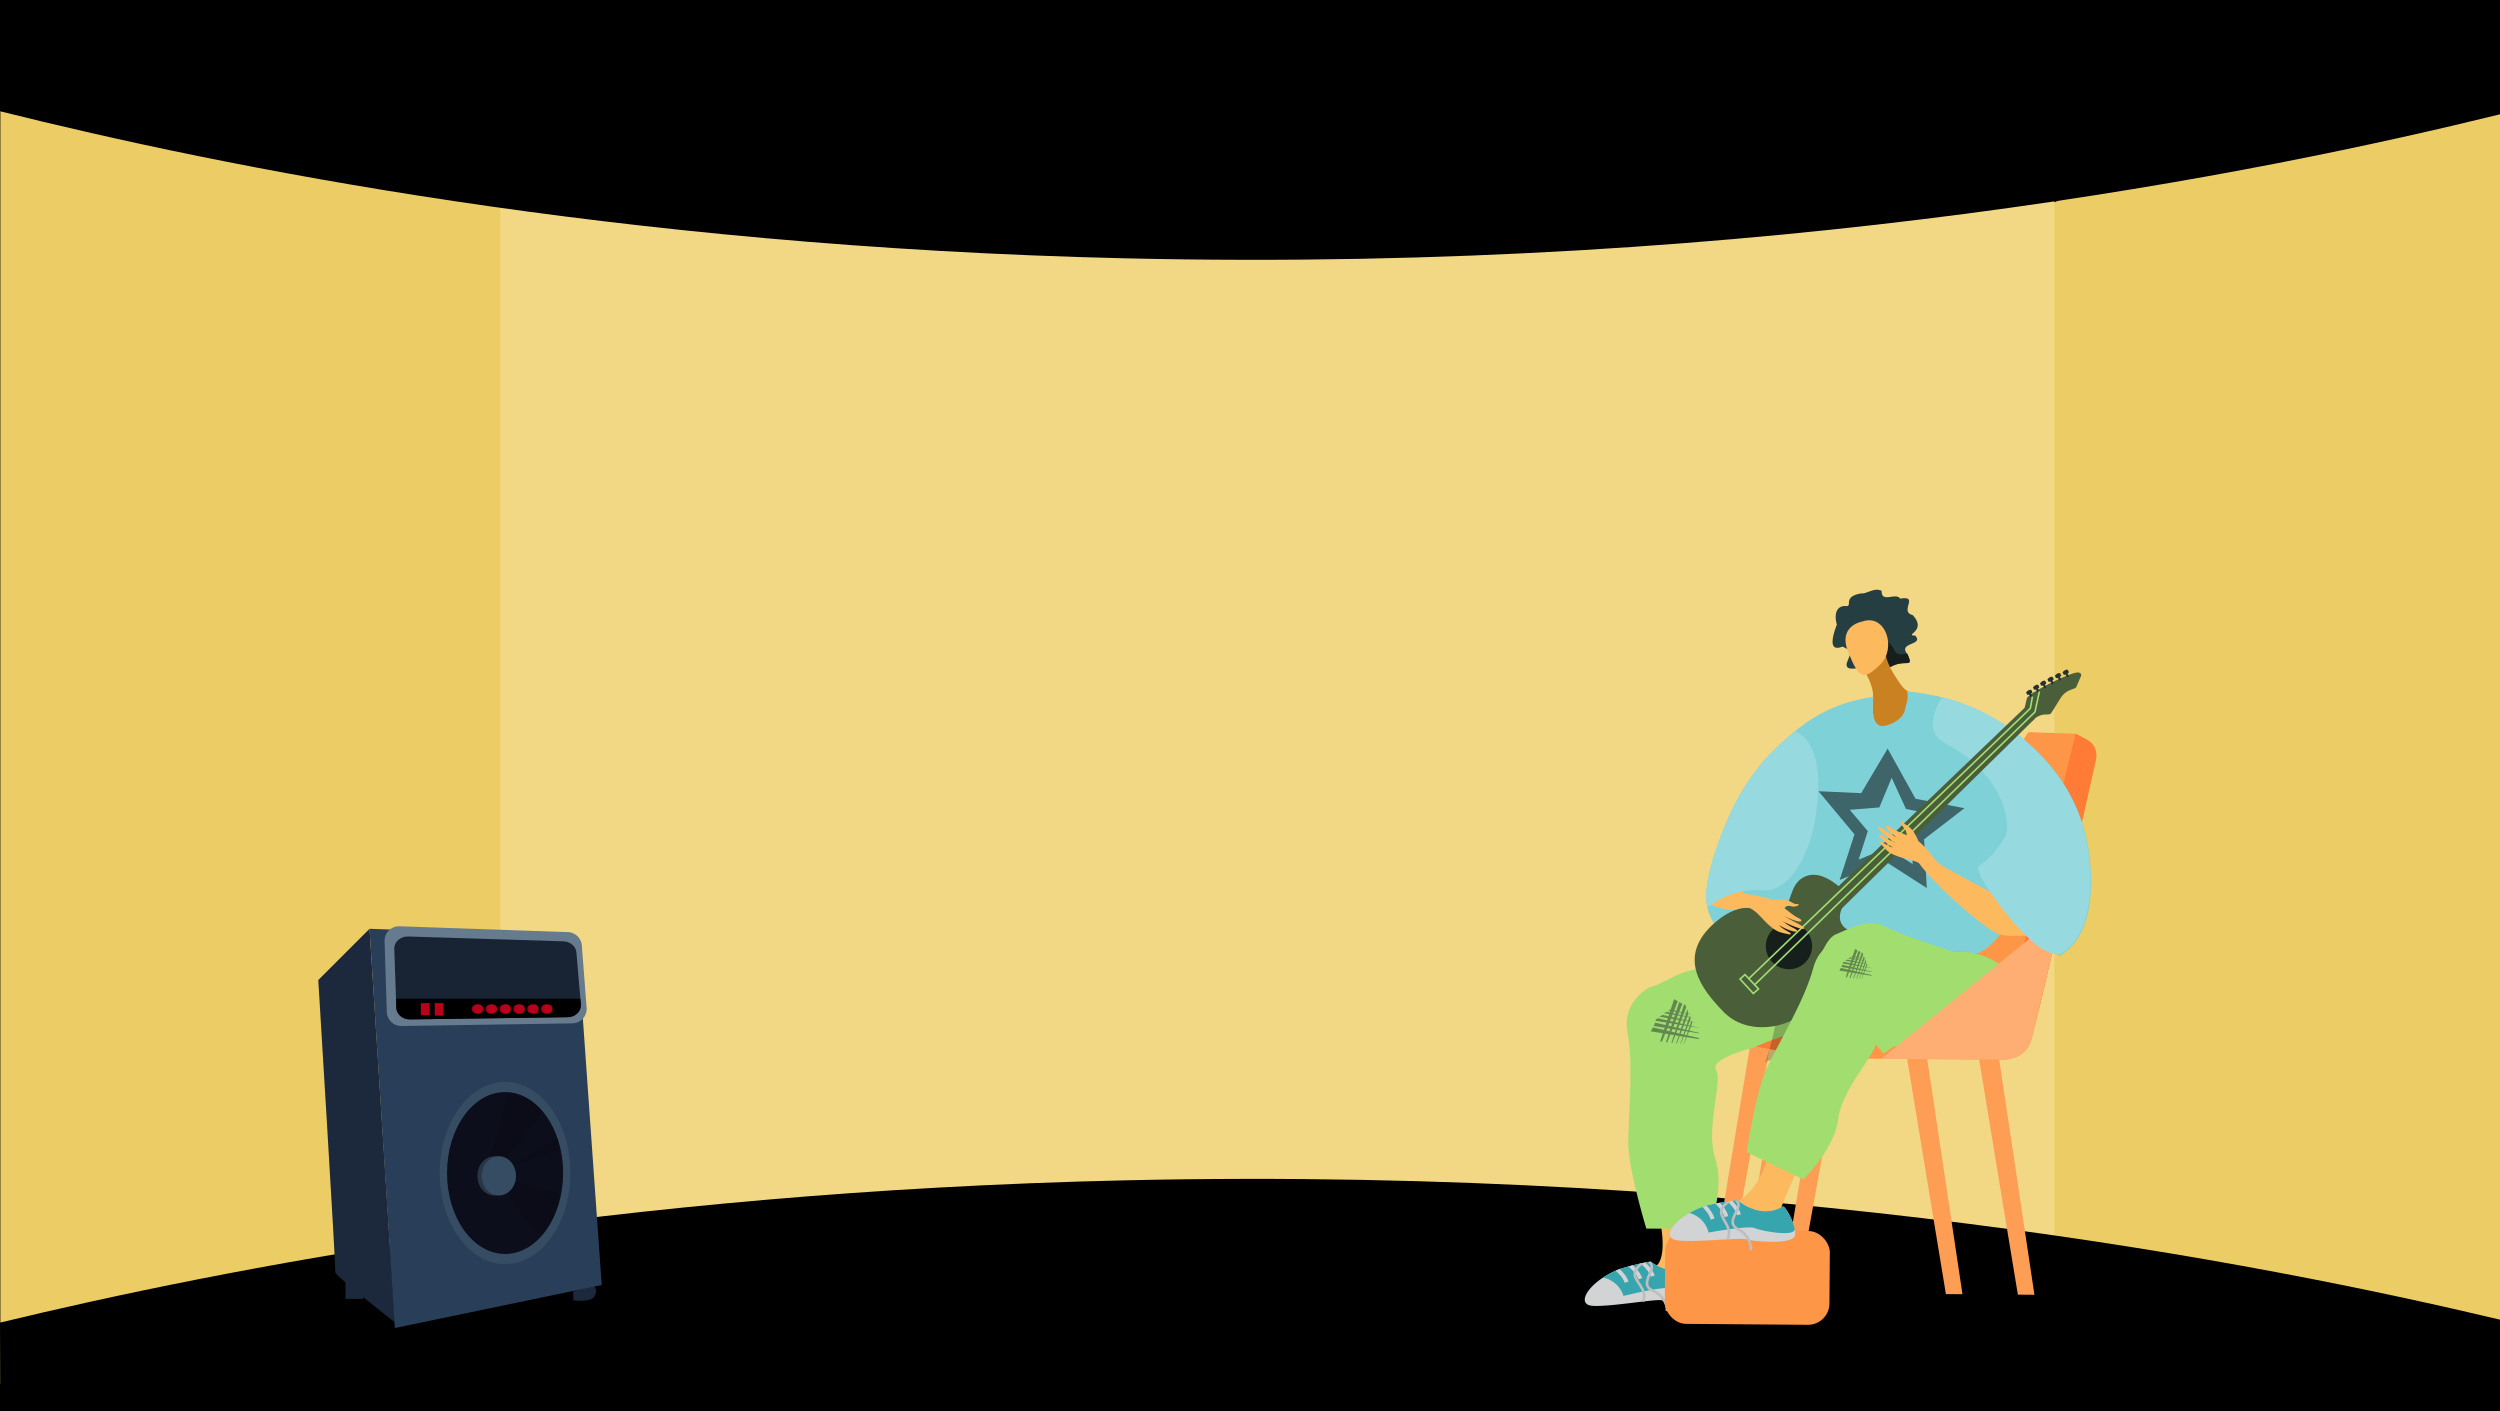 <svg xmlns="http://www.w3.org/2000/svg" xmlns:xlink="http://www.w3.org/1999/xlink" width="1366" height="771" viewBox="0 0 1366 771"><defs><style>.a,.am{fill:none;}.b{clip-path:url(#a);}.c,.m{fill:#000;}.d{fill:#ebcc65;}.e{fill:#f2d785;}.f{fill:#1c283b;}.g{fill:#293e59;}.h{fill:#667b8e;}.i{fill:#182434;}.j{fill:#ba001a;}.k{fill:#a9001a;}.l{fill:#0c0e1b;}.m{opacity:0.11;}.n{fill:#273747;}.o{fill:#364c63;}.p{fill:#fe9d54;}.ac,.ad,.af,.ah,.aj,.ak,.am,.p,.q,.r,.s,.t,.u,.v,.y,.z{fill-rule:evenodd;}.q{fill:#243e41;}.r{fill:#ff7b36;}.al,.s{fill:#171f1c;}.t{fill:#c98121;}.u{fill:#fcb95d;}.v{fill:#a1dd6f;}.w{opacity:0.5;}.ak,.x{fill:#243330;}.aa,.y{fill:#d1d3d4;}.z{fill:#36a5ad;}.ab{fill:#bcbec0;}.ac,.ae{fill:#fe9647;}.ad{fill:#feae72;}.af{fill:#7fd1d8;}.ag{fill:#3e6569;}.ah{fill:#96d9df;}.ai{opacity:0.22;}.aj{fill:#4a5e3a;}.am{stroke:#a1dd70;stroke-miterlimit:10;stroke-width:0.894px;}</style><clipPath id="a"><rect class="a" width="1366" height="771" transform="translate(4536.026 408.14)"/></clipPath></defs><g transform="translate(-4536.026 -408.14)"><g class="b"><rect class="c" width="1366" height="771" transform="translate(4536.026 408.14)"/><path class="d" d="M5902.026,417.676V1176.14L5659.8,1108.553l-32.991-6.263,1.636-558.092,30.118-25.56Z"/><path class="d" d="M4852.322,533.611l-16.051,556.371-300.044,74.4V414.327l298.845,93.57Z"/><path class="e" d="M5234,497.211H4809.4v617.384h849.166V497.211Z"/><path class="c" d="M4536.026,468.92c121.657,30.38,335.7,73.888,615,80.372,352.972,8.194,622.429-47.1,751-78.7V408.14h-1366Z"/><path class="c" d="M4536.026,1130.823c121.657-29.39,335.7-71.48,615-77.753,352.972-7.927,622.429,45.568,751,76.133v47.19l-1365.8,2.747Z"/></g><path class="f" d="M4709.934,943.636l28-28,13.828,215.022s-32.841-25.581-32.5-27.31S4709.934,943.636,4709.934,943.636Z"/><path class="f" d="M4724.8,1100.928v16.939h9.679v-11.408Z"/><path class="f" d="M4849.249,1113.718v4.84s9.679,1.728,11.754-2.42-1.037-5.877-1.037-5.877Z"/><path class="g" d="M4737.935,915.635l113.388,4.148,13.482,190.478-113.042,23.507Z"/><path class="h" d="M4746.15,922.347l1.221,38.792a7.941,7.941,0,0,0,8.131,7.609l93.2-1.442a7.914,7.914,0,0,0,7.859-8.441l-2.625-34.167a7.939,7.939,0,0,0-7.7-7.257l-91.795-3.184A7.933,7.933,0,0,0,4746.15,922.347Z"/><path class="i" d="M4846.145,963.941l-86.055,1.2c-4.038.062-7.383-2.763-7.507-6.33l-.173-4.98-.954-27.265c-.136-3.778,3.369-6.862,7.643-6.726l84.767,2.638c3.766.124,6.826,2.726,7.11,6.033l2.168,25.32.26,3.1C4853.726,960.671,4850.407,963.892,4846.145,963.941Z"/><path class="c" d="M4846.145,963.941l-86.055,1.2c-4.038.062-7.383-2.763-7.507-6.33l-.173-4.98h100.734l.26,3.1C4853.726,960.671,4850.407,963.892,4846.145,963.941Z"/><rect class="j" width="4.667" height="6.547" transform="translate(4765.966 956.254)"/><rect class="j" width="4.667" height="6.806" transform="translate(4773.571 956.254)"/><circle class="k" cx="2.42" cy="2.42" r="2.42" transform="translate(4793.902 957.032)"/><path class="k" d="M4795.976,957.032h2.074v4.84h-2.14Z"/><circle class="j" cx="2.42" cy="2.42" r="2.42" transform="translate(4795.22 957.032)"/><circle class="k" cx="2.42" cy="2.42" r="2.42" transform="translate(4801.464 957.032)"/><path class="k" d="M4803.539,957.032h2.074v4.84h-2.14Z"/><circle class="j" cx="2.42" cy="2.42" r="2.42" transform="translate(4802.782 957.032)"/><circle class="k" cx="2.42" cy="2.42" r="2.42" transform="translate(4809.026 957.032)"/><path class="k" d="M4811.1,957.032h2.074v4.84h-2.141Z"/><circle class="j" cx="2.42" cy="2.42" r="2.42" transform="translate(4810.344 957.032)"/><circle class="k" cx="2.42" cy="2.42" r="2.42" transform="translate(4816.588 957.032)"/><path class="k" d="M4818.663,957.032h2.074v4.84H4818.6Z"/><circle class="j" cx="2.42" cy="2.42" r="2.42" transform="translate(4817.906 957.032)"/><circle class="k" cx="2.42" cy="2.42" r="2.42" transform="translate(4824.15 957.032)"/><path class="k" d="M4826.225,957.032h2.074v4.84h-2.14Z"/><circle class="j" cx="2.42" cy="2.42" r="2.42" transform="translate(4825.468 957.032)"/><circle class="k" cx="2.42" cy="2.42" r="2.42" transform="translate(4831.712 957.032)"/><path class="k" d="M4833.787,957.032h2.074v4.84h-2.14Z"/><circle class="j" cx="2.42" cy="2.42" r="2.42" transform="translate(4833.03 957.032)"/><path class="l" d="M4785.123,1019l-7.087,24.717s4.321,23.334,4.321,23.853,9.852,20.915,10.544,21.087,17.63,7.951,17.63,7.951,12.791-3.8,13.655-3.975,13.655-11.062,14-11.581,6.222-13.482,6.222-13.482l1.383-7.951-.864-20.742-8.124-23.161s-13.482-12.1-14-12.618-19.531.345-19.531.345l-10.89,8.816Z"/><path class="m" d="M4803.79,1039.912l11.063-36.982,16.42,7.08,1.611,5.769-20.97,26.372Z"/><path class="m" d="M4813.642,1046.027c.519.173,29.039-17.8,29.039-17.112s1.9,6.4,1.383,6.568S4813.642,1046.027,4813.642,1046.027Z"/><path class="m" d="M4815.544,1052.941s29.557,8.059,29.211,8.4-4.413,18.586-10.025,21.779-22.73-24.091-22.73-24.091Z"/><ellipse class="n" cx="9.334" cy="10.717" rx="9.334" ry="10.717" transform="translate(4796.876 1039.912)"/><ellipse class="o" cx="9.334" cy="10.717" rx="9.334" ry="10.717" transform="translate(4799.296 1039.912)"/><path class="o" d="M4812,999.293c-19.712,0-35.693,22.287-35.693,49.78s15.981,49.78,35.693,49.78,35.693-22.287,35.693-49.78S4831.713,999.293,4812,999.293Zm0,94.016c-17.517,0-31.717-19.8-31.717-44.236s14.2-44.235,31.717-44.235,31.718,19.8,31.718,44.235S4829.517,1093.309,4812,1093.309Z"/><path class="p" d="M5578.1,986.752l21.167,128.484,9.058.07L5588.4,982.447Z"/><path class="p" d="M5617.419,987.055l21.167,128.484,9.058.07L5627.722,982.75Z"/><path class="p" d="M5543.5,974.162,5520.361,1102.3l-9.058-.07L5533.268,969.7Z"/><path class="p" d="M5504.185,973.859,5481.042,1102l-9.058-.07L5493.949,969.4Z"/><path class="q" d="M5542.84,761.417c5.15,3.021,5.373.927,2.272,8.987-.924,4.788,4.956,2.453,9.934,2.754a8.6,8.6,0,0,1,3.015.646c2.792.94,7.066-.36,11.213-1.38,7.917-4.4,12.635,1.387,8.99-6.862-.077-.1-.165-.186-.231-.286-4.92-6.22,9.423-4.529,4.473-9.824-6.477-.248,6.792-2.492-1.38-11.214-7.6-1.97,3.877-10.848-6.862-8.99-2.224-3.618-10.331,2.706-10.1-4.246-3.921-2.09-8.147,1.752-11.225,1.385-10.953,1.832-3.63,7.756-8.979,6.857-6.443.4-4.941,8.3-4.257,10.1C5537.882,754.173,5534.178,764.951,5542.84,761.417Z"/><path class="r" d="M5528.714,986.263l-86.251-16.357,66.765-51.845,65.049,25.658Z"/><path class="s" d="M5555.046,773.158a8.6,8.6,0,0,1,3.015.646c2.792.94,7.066-.36,11.213-1.38,7.917-4.4,12.635,1.387,8.99-6.862-.077-.1-.165-.186-.231-.286-2.936.6-5.843.626-6.721-1.53-3.966-9.734-15.947-6.128-15.947-6.128s-.434,7.893-.337,8.69C5555.08,766.717,5555.083,769.923,5555.046,773.158Z"/><path class="t" d="M5594.762,788.537s-13.918,2.67-20.178-6.361-8.837-14.3-8.609-21.1-12.108,12.391-12.108,12.391,4.991,6.974,5.553,13.61-2.084,29.6-2.084,29.6,23.392-6.71,25.4-6.584,24.969-9.843,25.952-10.589S5594.762,788.537,5594.762,788.537Z"/><path class="u" d="M5553.66,747.715s-13.7,2.169-7.762,16.733,8.164,15.8,17.4,6.887S5566.436,743.272,5553.66,747.715Z"/><path class="u" d="M5458.942,1079.405s2.212,16.566,4.324,21.859-11.068,4.42-11.632,4.66-11.093-5.8-11.093-5.8,6.356-2.37,2.967-22.822S5458.942,1079.405,5458.942,1079.405Z"/><path class="v" d="M5548.181,968.287a31.89,31.89,0,0,1-4.629.833c-.778.077-1.6.17-2.45.238-4.353.371-9.672.62-16.114,1.637-2.17.339-4.464.768-6.9,1.32a109.726,109.726,0,0,0-17.178,5.4q-3.036,1.218-6.256,2.714s-24.757,6.012-20.977,12.343c3.747,6.331-5.886,31.894-.455,48.4,5.422,16.474-3.174,38.464-3.174,38.464l-11.082-.06-15.117-.092-8.278-.047s-9.815-32.353-9.844-46.926c0-14.58,2.924-42.411-.4-60.06s12.507-25.061,12.507-25.061c4.4-.685,11.214-5.471,17.856-7.735,11.609-3.955,23.2-3.37,38.569-7.163,5.427-1.339,10.862-2.521,15.939-3.516,1.623-.318,3.213-.612,4.745-.89,6.452-1.2,11.983-2.049,15.575-2.477,1.656-.227,2.889-.333,3.642-.36l1.027.86c1.118.926,3.04,2.562,5.348,4.589,7.492,6.575,16.4,9.885,16.9,14.446C5558.206,951.982,5557.381,965.753,5548.181,968.287Z"/><g class="w"><path class="x" d="M5464.28,975.31l-.944-.218-9.023-2.084-15.1-3.49q-.358.657-.773,1.3c-.178.275-.362.545-.55.813l14.232,2.332,12.131,1.962C5464.261,975.717,5464.27,975.514,5464.28,975.31Z"/><path class="x" d="M5464.465,972.48l-3.409-.788-7.2-1.665-13.5-3.122a15.393,15.393,0,0,1-.747,1.836l12.494,2.048,10.865,1.758,1.471.233C5464.448,972.68,5464.457,972.58,5464.465,972.48Z"/><path class="x" d="M5440.646,965.917c4.454.733,21.964,3.609,24.082,3.893l0-.022-22.785-5.273-1.126.6C5440.77,965.382,5440.713,965.65,5440.646,965.917Z"/><path class="x" d="M5462.915,966.928c-.511-.017-20.212-3.264-20.212-3.264l1.86-.987Z"/><path class="x" d="M5461.324,964.368c-.408-.013-16.14-2.606-16.14-2.606l1.482-.791Z"/><path class="x" d="M5460.38,962.414c-.325-.01-12.894-2.082-12.894-2.082l1.183-.632Z"/><path class="x" d="M5444.163,977.268l8.594-22.03q-1.012-.567-2-1.178c-2.033,6.167-5.019,15.231-7.586,23.06C5443.5,977.168,5443.831,977.218,5444.163,977.268Z"/><path class="x" d="M5447.008,977.7l8.254-21.159c-.588-.279-1.167-.574-1.74-.881-1.708,5.177-4.783,14.508-7.216,21.934Z"/><path class="x" d="M5449.742,978.091l7.591-19.459-.319-1.315c-.273-.112-.543-.228-.812-.347-1.178,3.572-4.592,13.919-6.926,21.057Z"/><path class="x" d="M5452.181,978.4l6.4-16.406-.569-2.346s-3.892,11.785-6.155,18.715Z"/><path class="x" d="M5454.392,978.62l5.418-13.89-.456-1.875s-3.421,10.36-5.176,15.746Z"/><path class="x" d="M5456.082,978.948l4.545-11.651-.364-1.5s-2.97,8.992-4.309,13.11Z"/></g><path class="y" d="M5406.115,1121.632c6.185.443,18.539-1.259,27.537-2.32h.007c.287-.039.552-.07.825-.1,4.693-.542,8.343-.883,9.489-.593a4.673,4.673,0,0,0,.461.1c.453.08,1.079.164,1.843.233,6.876.638,24.529.6,24.419-4.694a12.957,12.957,0,0,0-.475-3.013c-.056-.213-.113-.427-.184-.639-.008-.014-.008-.021-.016-.035-.083-.284-.173-.575-.278-.865-.007-.007-.007-.007-.008-.014-1.891-5.361-6.013-10.9-6.817-10.348-10.764,7.342-22.178.147-24.542-1.506-.295-.206-.447-.327-.447-.327s-.423.055-1.224.184c-.437.077-.994.177-1.652.3-.357.065-.743.14-1.164.224-.142.03-.286.053-.428.091q-.514.1-1.092.219c-.185.041-.371.081-.57.129h-.007c-1.049.231-2.217.505-3.5.83-.8.2-1.643.42-2.532.662-1.337.357-2.771.771-4.289,1.226-.142.052-.29.112-.431.171-.755.285-1.5.6-2.22.918a47.345,47.345,0,0,0-6.888,3.735l-.007.007C5401.835,1112.826,5398.486,1121.091,5406.115,1121.632Z"/><path class="z" d="M5411.92,1106.2a14.7,14.7,0,0,1,11.179,10.043s4.754-1.182,10.155-2.318l1.421-.282c.864-.177,1.742-.354,2.613-.516.751-.14,1.494-.273,2.216-.4,4.02-.681,7.509-1.056,8.68-.586,3.171,1.264,22.532,3.72,22.037-.9a2.269,2.269,0,0,0-.184-.639c-.008-.014-.008-.021-.016-.035a5.41,5.41,0,0,1-.278-.865c-.007-.007-.007-.007-.008-.014-1.891-5.361-6.013-10.9-6.817-10.348-10.764,7.342-22.178.147-24.542-1.506-.295-.206-.447-.327-.447-.327s-.423.055-1.224.184c-.437.077-.994.177-1.652.3-.357.065-.743.14-1.164.224-.142.03-.286.053-.428.091q-.514.1-1.092.219c-.185.041-.371.081-.57.129h-.007c-1.049.231-2.217.505-3.5.83-.8.2-1.643.42-2.532.662-1.337.357-2.771.771-4.289,1.226-.142.052-.29.112-.431.171-.755.285-1.5.6-2.22.918a47.345,47.345,0,0,0-6.888,3.735Z"/><path class="aa" d="M5432.369,1098.519c.221.182.533.444.916.789a21.554,21.554,0,0,1,3.651,4.118,10.175,10.175,0,0,1,.888,1.637c.093.218.172.445.244.671l2.064-.64a11.037,11.037,0,0,0-1.262-2.654v-.007a16.142,16.142,0,0,0-1.115-1.558,24.036,24.036,0,0,0-2.7-2.89c-.357.065-.743.14-1.164.224-.142.03-.286.053-.428.091Q5432.947,1098.4,5432.369,1098.519Z"/><path class="aa" d="M5425.755,1100.141c1.272,1.057,4.555,4.019,5.486,7.041l2.071-.641c-.876-2.837-3.323-5.483-5.025-7.062C5427.483,1099.681,5426.644,1099.9,5425.755,1100.141Z"/><path class="aa" d="M5418.815,1102.456c1.49,1.31,4.138,3.922,4.96,6.588l2.063-.64c-.832-2.724-3.122-5.271-4.8-6.866C5420.28,1101.823,5419.54,1102.136,5418.815,1102.456Z"/><path class="ab" d="M5437.288,1113.125a8.877,8.877,0,0,0,1.767.99,12.37,12.37,0,0,1,5.379,4.6c1.411,2.139,1.945,4.346,1.571,5.547l1.377.428c.447-1.429.054-3.588-1.1-5.742a13.954,13.954,0,0,0-6.654-6.159c-.037-.019-.081-.038-.119-.058-3.7-1.643-3.242-3.818-1.68-7.665q.132-.333.283-.69c.176-.423.352-.853.521-1.282.087-.222.168-.444.241-.658a5.087,5.087,0,0,0-.024-3.9,3.35,3.35,0,0,0-.469-.7c-.295-.206-.447-.327-.447-.327s-.423.055-1.224.184l-.16.581a1.832,1.832,0,0,1,1.026.927,2.893,2.893,0,0,1,.183,1.679,7.147,7.147,0,0,1-.46,1.684l-.358.867c-.057.134-.107.267-.164.394C5435.37,1107.209,5433.923,1110.7,5437.288,1113.125Z"/><path class="ab" d="M5429.056,1106.551a27.051,27.051,0,0,0,2.061,3.537,19.512,19.512,0,0,1,2.137,3.835,6.224,6.224,0,0,1-.257,5.082l.655.307h.007l.647.3c.064-.134.121-.267.178-.4a7.5,7.5,0,0,0,.191-5.569,20.029,20.029,0,0,0-2.349-4.344,24.508,24.508,0,0,1-1.955-3.341,3.879,3.879,0,0,1-.319-1.18,4.423,4.423,0,0,1,.678-2.716,10.1,10.1,0,0,1,2.555-2.752c.331-.251.546-.4.56-.4l-.384-.6q-.514.1-1.092.219c-.185.041-.371.081-.57.129h-.007a11.6,11.6,0,0,0-2.065,2.266,6.966,6.966,0,0,0-.988,2.143A5.169,5.169,0,0,0,5429.056,1106.551Z"/><path class="ac" d="M5681.374,822.535s-9.738,43.566-19.068,84.5c-4.656,20.408-9.2,40.155-12.4,53.519-2.034,8.544-3.511,14.479-4.112,16.335-3.431,10.592-15.081,10.271-15.081,10.271l-102-.786,115.615-178.2,25.845.894,6.2,3.281C5682.585,815.614,5681.374,822.535,5681.374,822.535Z"/><path class="v" d="M5569.673,980.685a3.653,3.653,0,0,1,2.594-.781c1.2.3,48.079-23.786,48.777-24.473s15.669-11.759,12.756-15.622-13.907-12.69-30.108-11.559S5569.673,980.685,5569.673,980.685Z"/><path class="r" d="M5681.374,822.535s-9.738,43.566-19.068,84.5c-4.656,20.408-9.2,40.155-12.4,53.519l-16.668-1.65,8.725-35.411,28.205-114.43,6.2,3.281C5682.585,815.614,5681.374,822.535,5681.374,822.535Z"/><path class="ad" d="M5662.306,907.032c-4.656,20.408-9.2,40.155-12.4,53.519-2.034,8.544-3.511,14.479-4.112,16.335-3.431,10.592-15.081,10.271-15.081,10.271l-66.777-.514,78.027-63.153Z"/><path class="p" d="M5519.9,980.765l-23.143,128.142-9.058-.07L5509.664,976.3Z"/><rect class="ae" width="89.97" height="51.234" rx="11.699" transform="translate(5445.969 1080.177) rotate(0.441)"/><path class="af" d="M5664.118,928.613a26.53,26.53,0,0,1-3.092,2.011l-20.174-29.564s-16.678,29.644-26.53,27.839c-7.672-1.407-9.843-.836-10.425-.51-4.626-.681-9.517-1.314-14.7-1.85a393.305,393.305,0,0,0-84.832.836,33.436,33.436,0,0,1-27.78-9.576,30.561,30.561,0,0,1-5.262-7.269,25.724,25.724,0,0,1-2.38-6.651c-1.555-7.479-.2-17.368,5.6-33.988,11.7-33.527,25.672-48.513,42.218-62.146.358-.295.724-.6,1.09-.893,12.4-10.127,26.329-15.709,41.645-17.932.141,2.077-1.583,13.311,3.511,15.641,2.752,1.262,12.48-2.327,13.851-8.461.959-4.326,2.24-7.442,1.054-10.172a121.658,121.658,0,0,1,20.011,3.5,115.217,115.217,0,0,1,21.977,8.142c5.52,2.738,44.788,22.913,55.5,65.984C5679.767,881.1,5682.469,914.728,5664.118,928.613Z"/><path class="ag" d="M5549.312,864.02l-19.646-23.553,23.312,1.055,14.464-24.348,15.219,27.407,26.734,5.166-22.042,16.978,1.479,26.65L5566.2,878.846l-24.969,10.073Zm31.805,16.246-.823-16.338,13.587-10.495-16.43-3.279-7.828-17.035-6.722,16.2-16.174,1.309,9.871,11.663-5,15.526,15.591-6.346Z"/><path class="u" d="M5519.5,1044.336s-11.09,23.148-11.566,28.79-11.8-.992-12.408-1.029-13.872-5.517-13.872-5.517,13.3-3.853,19.376-23.533S5519.5,1044.336,5519.5,1044.336Z"/><path class="y" d="M5452.408,1085.851c6.1.837,18.463-.056,27.452-.529h.007c.287-.021.552-.035.824-.048,4.688-.236,8.33-.339,9.447.023.121.043.272.079.451.123.444.109,1.06.233,1.812.35,6.777,1.074,24.283,2.176,24.514-3.084a12.884,12.884,0,0,0-.277-3.018c-.042-.215-.085-.43-.141-.646-.007-.014-.007-.021-.015-.036-.063-.286-.134-.58-.219-.875-.007-.007-.007-.007-.007-.014-1.531-5.438-5.261-11.19-6.094-10.7-11.145,6.587-22-1.281-24.237-3.072-.279-.224-.422-.353-.422-.353s-.423.027-1.226.1c-.437.048-1,.111-1.656.188-.359.042-.746.091-1.169.147-.143.021-.287.035-.43.063q-.516.063-1.1.147c-.186.028-.373.056-.574.091h-.007c-1.054.162-2.23.359-3.528.6-.81.148-1.657.311-2.553.494-1.348.268-2.8.586-4.332.94-.143.042-.294.092-.438.142-.767.234-1.521.5-2.26.767a47.049,47.049,0,0,0-7.07,3.26l-.007.007C5448.731,1076.845,5444.878,1084.824,5452.408,1085.851Z"/><path class="z" d="M5459.156,1070.922a14.6,14.6,0,0,1,10.438,10.676s4.79-.866,10.218-1.645c.466-.063.947-.126,1.427-.189.868-.119,1.75-.238,2.624-.343.753-.091,1.5-.174,2.223-.251,4.029-.417,7.513-.564,8.644-.023,3.063,1.458,22.1,5.137,21.908.521a2.321,2.321,0,0,0-.141-.646c-.007-.014-.007-.021-.015-.036a5.378,5.378,0,0,1-.219-.875c-.007-.007-.007-.007-.007-.014-1.531-5.438-5.261-11.19-6.094-10.7-11.145,6.587-22-1.281-24.237-3.072-.279-.224-.422-.353-.422-.353s-.423.027-1.226.1c-.437.048-1,.111-1.656.188-.359.042-.746.091-1.169.147-.143.021-.287.035-.43.063q-.516.063-1.1.147c-.186.028-.373.056-.574.091h-.007c-1.054.162-2.23.359-3.528.6-.81.148-1.657.311-2.553.494-1.348.268-2.8.586-4.332.94-.143.042-.294.092-.438.142-.767.234-1.521.5-2.26.767a47.049,47.049,0,0,0-7.07,3.26Z"/><path class="aa" d="M5479.925,1064.623c.207.194.5.475.857.841a21.379,21.379,0,0,1,3.355,4.318,10.124,10.124,0,0,1,.776,1.68c.078.222.142.452.2.681l2.087-.5a10.934,10.934,0,0,0-1.081-2.713v-.007a15.933,15.933,0,0,0-1.005-1.615,23.964,23.964,0,0,0-2.492-3.04c-.359.042-.746.091-1.169.147-.143.021-.287.035-.43.063Q5480.506,1064.539,5479.925,1064.623Z"/><path class="aa" d="M5473.263,1065.806c1.193,1.129,4.258,4.278,4.987,7.333l2.094-.5c-.686-2.869-2.942-5.65-4.528-7.325C5475.006,1065.46,5474.159,1065.623,5473.263,1065.806Z"/><path class="aa" d="M5466.233,1067.655c1.393,1.394,3.85,4.154,4.494,6.851l2.087-.5c-.65-2.754-2.756-5.427-4.321-7.116C5467.726,1067.122,5466.972,1067.385,5466.233,1067.655Z"/><path class="ab" d="M5483.863,1079.421a8.845,8.845,0,0,0,1.688,1.095,12.285,12.285,0,0,1,5.038,4.9c1.261,2.211,1.649,4.434,1.2,5.6l1.339.513c.535-1.388.284-3.554-.727-5.764a13.863,13.863,0,0,0-6.2-6.535c-.035-.022-.078-.043-.114-.065-3.563-1.867-2.969-3.994-1.173-7.708q.152-.323.325-.666c.2-.408.4-.823.6-1.238.1-.214.2-.429.281-.637a5.055,5.055,0,0,0,.227-3.869,3.307,3.307,0,0,0-.42-.725c-.279-.224-.422-.353-.422-.353s-.423.027-1.226.1l-.195.565a1.832,1.832,0,0,1,.957.985,2.882,2.882,0,0,1,.074,1.678,7.056,7.056,0,0,1-.564,1.639l-.412.837c-.065.129-.122.258-.187.38C5482.341,1073.432,5480.682,1076.8,5483.863,1079.421Z"/><path class="ab" d="M5476.123,1072.373a27.045,27.045,0,0,0,1.817,3.64,19.46,19.46,0,0,1,1.872,3.94,6.181,6.181,0,0,1-.582,5.023l.63.346h.007l.622.338c.072-.128.137-.257.2-.386a7.451,7.451,0,0,0,.548-5.51,19.869,19.869,0,0,0-2.05-4.457,24.569,24.569,0,0,1-1.724-3.439,3.892,3.892,0,0,1-.24-1.19,4.395,4.395,0,0,1,.847-2.649,10.054,10.054,0,0,1,2.71-2.565c.345-.228.568-.356.582-.363l-.342-.625q-.516.063-1.1.147c-.186.028-.373.056-.574.091h-.007a11.539,11.539,0,0,0-2.192,2.115,6.905,6.905,0,0,0-1.118,2.061A5.132,5.132,0,0,0,5476.123,1072.373Z"/><path class="ah" d="M5663.676,928.266c-12.988,9.824-50.976-44.632-46.448-46.776,4.738-2.245,15.039-14.623,15.377-18.806,1.531-18.913-14.629-34.278-14.629-34.278-13.2-14.1-23.7-12.976-25.557-22.186-1.052-5.241,1.13-11.64,5.061-17.14a115.491,115.491,0,0,1,21.978,8.145c5.517,2.734,44.783,22.914,55.5,65.986C5679.325,880.751,5682.025,914.38,5663.676,928.266Z"/><path class="ai" d="M5534.8,936.888l-2.289,37.313s-3.249,3.176-7.906,7.573c-2.17.339-4.464.768-6.9,1.319a109.7,109.7,0,0,0-17.177,5.4c6.091-16.692,8.414-36.994,9.282-48.739,1.623-.318,3.213-.612,4.745-.889,6.452-1.2,11.983-2.05,15.575-2.477,1.656-.227,2.889-.334,3.642-.361C5533.775,936.028,5534.145,936.337,5534.8,936.888Z"/><path class="aj" d="M5543.631,895.064c-3.5-3.438-12.764-11.648-21.144-8.066s-7.429,13.608-11.3,17.37-19.048-8.555-37.935,7.717c-21.744,18.732-7.391,36.668,4.566,48.97,12.308,12.664,34.443,10.121,46.856-1.942,11.776-11.446,5.092-24.567,9.9-29.241s11.268-4.863,14.215-7.2,3.874-3.993,2.392-5.519-5.194.8-8.311-3.31c-3.094-4.08-1.1-9.9,2.182-13.087S5545.152,896.559,5543.631,895.064Z"/><path class="aj" d="M5531.791,900.8l7.021,7.224,109.147-107.3-5.672-5.837Z"/><path class="aj" d="M5642.02,795.95l1.509-6.227c.653-2.693,20.717-12.76,26.817-14.044,1.7-.357,3.442.289,2.647,2.109l-2.487,5.692c-.675,1.544-5.366.963-8.561,6.08l-5.037,8.07c-.921,1.475-3.038.525-5.367,1.2a9.949,9.949,0,0,0-4.631,2.822C5645.471,802.958,5640.664,798.109,5642.02,795.95Z"/><rect class="x" width="1.168" height="2.507" transform="translate(5664.364 776.015) rotate(-26.39)"/><path class="ak" d="M5663.638,776.817a3.3,3.3,0,0,0,2.87-1.392l-.611-1.23c-.338-.236-1.593-.328-2.873,1.334Z"/><rect class="x" width="1.168" height="2.507" transform="translate(5660.154 777.868) rotate(-26.375)"/><path class="ak" d="M5659.429,778.67a3.306,3.306,0,0,0,2.868-1.392l-.611-1.231c-.337-.235-1.592-.327-2.871,1.335Z"/><rect class="x" width="1.168" height="2.507" transform="translate(5656.076 779.868) rotate(-26.364)"/><path class="ak" d="M5655.351,780.67a3.3,3.3,0,0,0,2.869-1.391l-.61-1.231c-.339-.236-1.593-.327-2.873,1.336Z"/><rect class="x" width="1.168" height="2.507" transform="matrix(0.896, -0.444, 0.444, 0.896, 5652.023, 782.01)"/><path class="ak" d="M5651.3,782.813a3.31,3.31,0,0,0,2.868-1.392l-.61-1.231c-.338-.235-1.593-.328-2.872,1.336Z"/><rect class="x" width="1.168" height="2.507" transform="translate(5648.195 784.224) rotate(-26.364)"/><path class="ak" d="M5647.47,785.026a3.3,3.3,0,0,0,2.868-1.391l-.609-1.231c-.339-.236-1.594-.328-2.874,1.335Z"/><rect class="x" width="1.168" height="2.507" transform="translate(5644.426 786.975) rotate(-26.377)"/><path class="ak" d="M5643.7,787.777a3.3,3.3,0,0,0,2.869-1.392l-.61-1.23c-.339-.237-1.593-.328-2.873,1.335Z"/><circle class="al" cx="12.65" cy="12.65" r="12.65" transform="translate(5500.858 912.44)"/><path class="am" d="M5646.586,788.7l-1.2,6.532-154.1,147.909"/><path class="am" d="M5494.538,946.439l153.4-149.3,2.417-11.185"/><path class="am" d="M5489.493,940.651l7.4,7.837-2.862,2.5-7.255-7.878Z"/><path class="v" d="M5526.723,937.268c-.493,1.849-1.083,3.774-1.784,5.743-3.686,10.588-10.01,22.689-15.53,33.09-3.065,5.813-5.89,11.09-7.87,15.274-6.183,13.085-11.14,46.32-11.14,46.32l30.885,14.839s17.055-16.09,19.207-33.187c1.255-10.067,8.525-20.738,14.163-29.291,3.95-6.011,7.1-10.974,6.834-13.981-.261-2.786,4.822-.487,7.572-3.9,28.074-34.781-16.216-50.847-20.449-52.091C5548.611,920.089,5531.235,920.011,5526.723,937.268Z"/><path class="v" d="M5527.517,939.947s4.712-18.607,11.657-21.323,17.38-9.214,26.689-4.3,37.829,13.921,37.829,13.921l-34.019,52.435-4.451,3.154Z"/><g class="w"><path class="x" d="M5558.685,940.9l-.633-.146-6.047-1.4-10.122-2.34q-.24.441-.518.869c-.119.184-.243.365-.368.545l9.539,1.563,8.13,1.315C5558.672,941.176,5558.678,941.039,5558.685,940.9Z"/><path class="x" d="M5558.809,939.006l-2.285-.528-4.826-1.116-9.047-2.093a10.3,10.3,0,0,1-.5,1.231l8.374,1.372,7.283,1.178.986.157C5558.8,939.14,5558.8,939.073,5558.809,939.006Z"/><path class="x" d="M5542.844,934.607c2.986.491,14.722,2.419,16.142,2.609l0-.015-15.272-3.534-.755.4C5542.927,934.248,5542.889,934.428,5542.844,934.607Z"/><path class="x" d="M5557.77,935.284c-.342-.011-13.547-2.187-13.547-2.187l1.246-.662Z"/><path class="x" d="M5556.7,933.569c-.273-.009-10.818-1.747-10.818-1.747l.993-.53Z"/><path class="x" d="M5556.071,932.259c-.218-.007-8.642-1.395-8.642-1.395l.793-.425Z"/><path class="x" d="M5545.2,942.215l5.761-14.766q-.68-.381-1.342-.79c-1.363,4.134-3.364,10.21-5.085,15.457Z"/><path class="x" d="M5547.108,942.5l5.533-14.182q-.591-.281-1.166-.59c-1.145,3.47-3.206,9.723-4.837,14.7Z"/><path class="x" d="M5548.941,942.767l5.088-13.043-.214-.882c-.183-.075-.364-.152-.544-.232-.79,2.394-3.078,9.33-4.642,14.114Z"/><path class="x" d="M5550.576,942.972l4.29-11-.382-1.573s-2.609,7.9-4.126,12.545Z"/><path class="x" d="M5552.058,943.121l3.631-9.31-.305-1.257s-2.294,6.944-3.47,10.554Z"/><path class="x" d="M5553.191,943.341l3.046-7.809-.244-1.006s-1.991,6.027-2.888,8.787Z"/></g><path class="u" d="M5665.074,916.579c-.9.214-29.275,5.142-37.481,1.78s-38.223-29.931-44.125-40.346c0,0,12.091,2.954,12.966,2.994s36.374,20.3,40.648,20.57c1.459.092,14.584-2.646,29.531-2.484S5665.074,916.579,5665.074,916.579Z"/><path class="u" d="M5593.475,877.941c-.681-.59-6.926-9.532-11.3-11.553s-11.106-4.508-13.171-6.1c-2.429-1.878-3.6-.763-.933,1.781a39.932,39.932,0,0,0,6.375,4.916c.447.174-2.349-1.3-5.289-3.182-3.124-2-6.43-4.419-6.862-3.727-.838,1.341,7.9,7.871,9.559,8.677a37.681,37.681,0,0,1-4.35-2.2c-1.913-1.134-3.972-2.817-4.623-2.445-1.024.586,3.328,4.83,7.4,6.995.015.2-1.476,0-6.11-2.975-.466-.3-1.864-.456-.521,1.046,2.825,3.162,3.809,4.8,8.847,6.684,4.914,1.837,10.85,2.4,13.917,5.056Z"/><path class="u" d="M5584.176,867.663s-2.12-6.236-6.163-8.487c-2.4-1.337-2.066-2.111-2.422-2.493-1.181-1.267-.93,2.511.959,4.084,1.535,1.278,1.226,5.325,2.018,6.468s3.481,3.646,4.458,3.4S5584.176,867.663,5584.176,867.663Z"/><path class="u" d="M5593.475,877.941s1.373,1.844,7.045,5.658-4.2,2.252-4.2,2.252l-11-7.192Z"/><path class="u" d="M5491.174,896.714c.846.312,11.692,1.466,15.574,4.322s9.307,7.55,11.7,8.588c2.817,1.221,2.4,2.784-1.11,1.677a39.986,39.986,0,0,1-7.382-3.21c-.368-.308,2.27,1.432,5.34,3.1,3.264,1.769,6.974,3.5,6.576,4.211-.771,1.381-10.706-3.119-12.213-4.184a37.652,37.652,0,0,0,4.025,2.749c1.917,1.128,4.385,2.119,4.373,2.868-.019,1.18-5.837-.583-9.695-3.1-.18.081.709,1.293,5.554,3.916.487.263,1.3,1.411-.665.961-4.132-.949-6.042-1.02-10.124-4.523-3.98-3.417-7.338-8.344-11.145-9.749Z"/><path class="u" d="M5504.664,899.9s6.485-1.153,10.408,1.3c2.331,1.459,2.846.789,3.352.917,1.68.423-1.75,2.027-4.039,1.132-1.86-.728-5.256,1.5-6.639,1.354s-4.873-1.29-5.127-2.265S5504.664,899.9,5504.664,899.9Z"/><path class="u" d="M5491.174,896.714s-2.277-.313-8.355-3.439.055,4.765.055,4.765l11.607,6.161Z"/><path class="ah" d="M5663.674,928.262c-12.985,9.824-50.972-44.629-46.448-46.769,4.739-2.246,15.04-14.63,15.378-18.812a35.09,35.09,0,0,0-1.982-14.363l30.273-15.6a90.958,90.958,0,0,1,14.064,30.5C5679.323,880.747,5682.025,914.378,5663.674,928.262Z"/><path class="u" d="M5491.985,904.336a16.2,16.2,0,0,0-7.107.763c-4.182,1.3-14.709-2.758-14.709-2.758l14.976-11.655,2.561,4.52,4.615,7.608-.316,1.673"/><path class="ah" d="M5527.162,859.33c-.865,3.873-6.725,30.3-23.35,34.9-4.385,1.215-5.026-.328-12,.371-11.388,1.144-18.026,6.1-22.864,9.276-1.555-7.479-.2-17.368,5.6-33.988,11.7-33.527,25.672-48.513,42.218-62.146a14.844,14.844,0,0,1,1.557.748C5535.889,818.2,5527.582,857.432,5527.162,859.33Z"/></g></svg>
